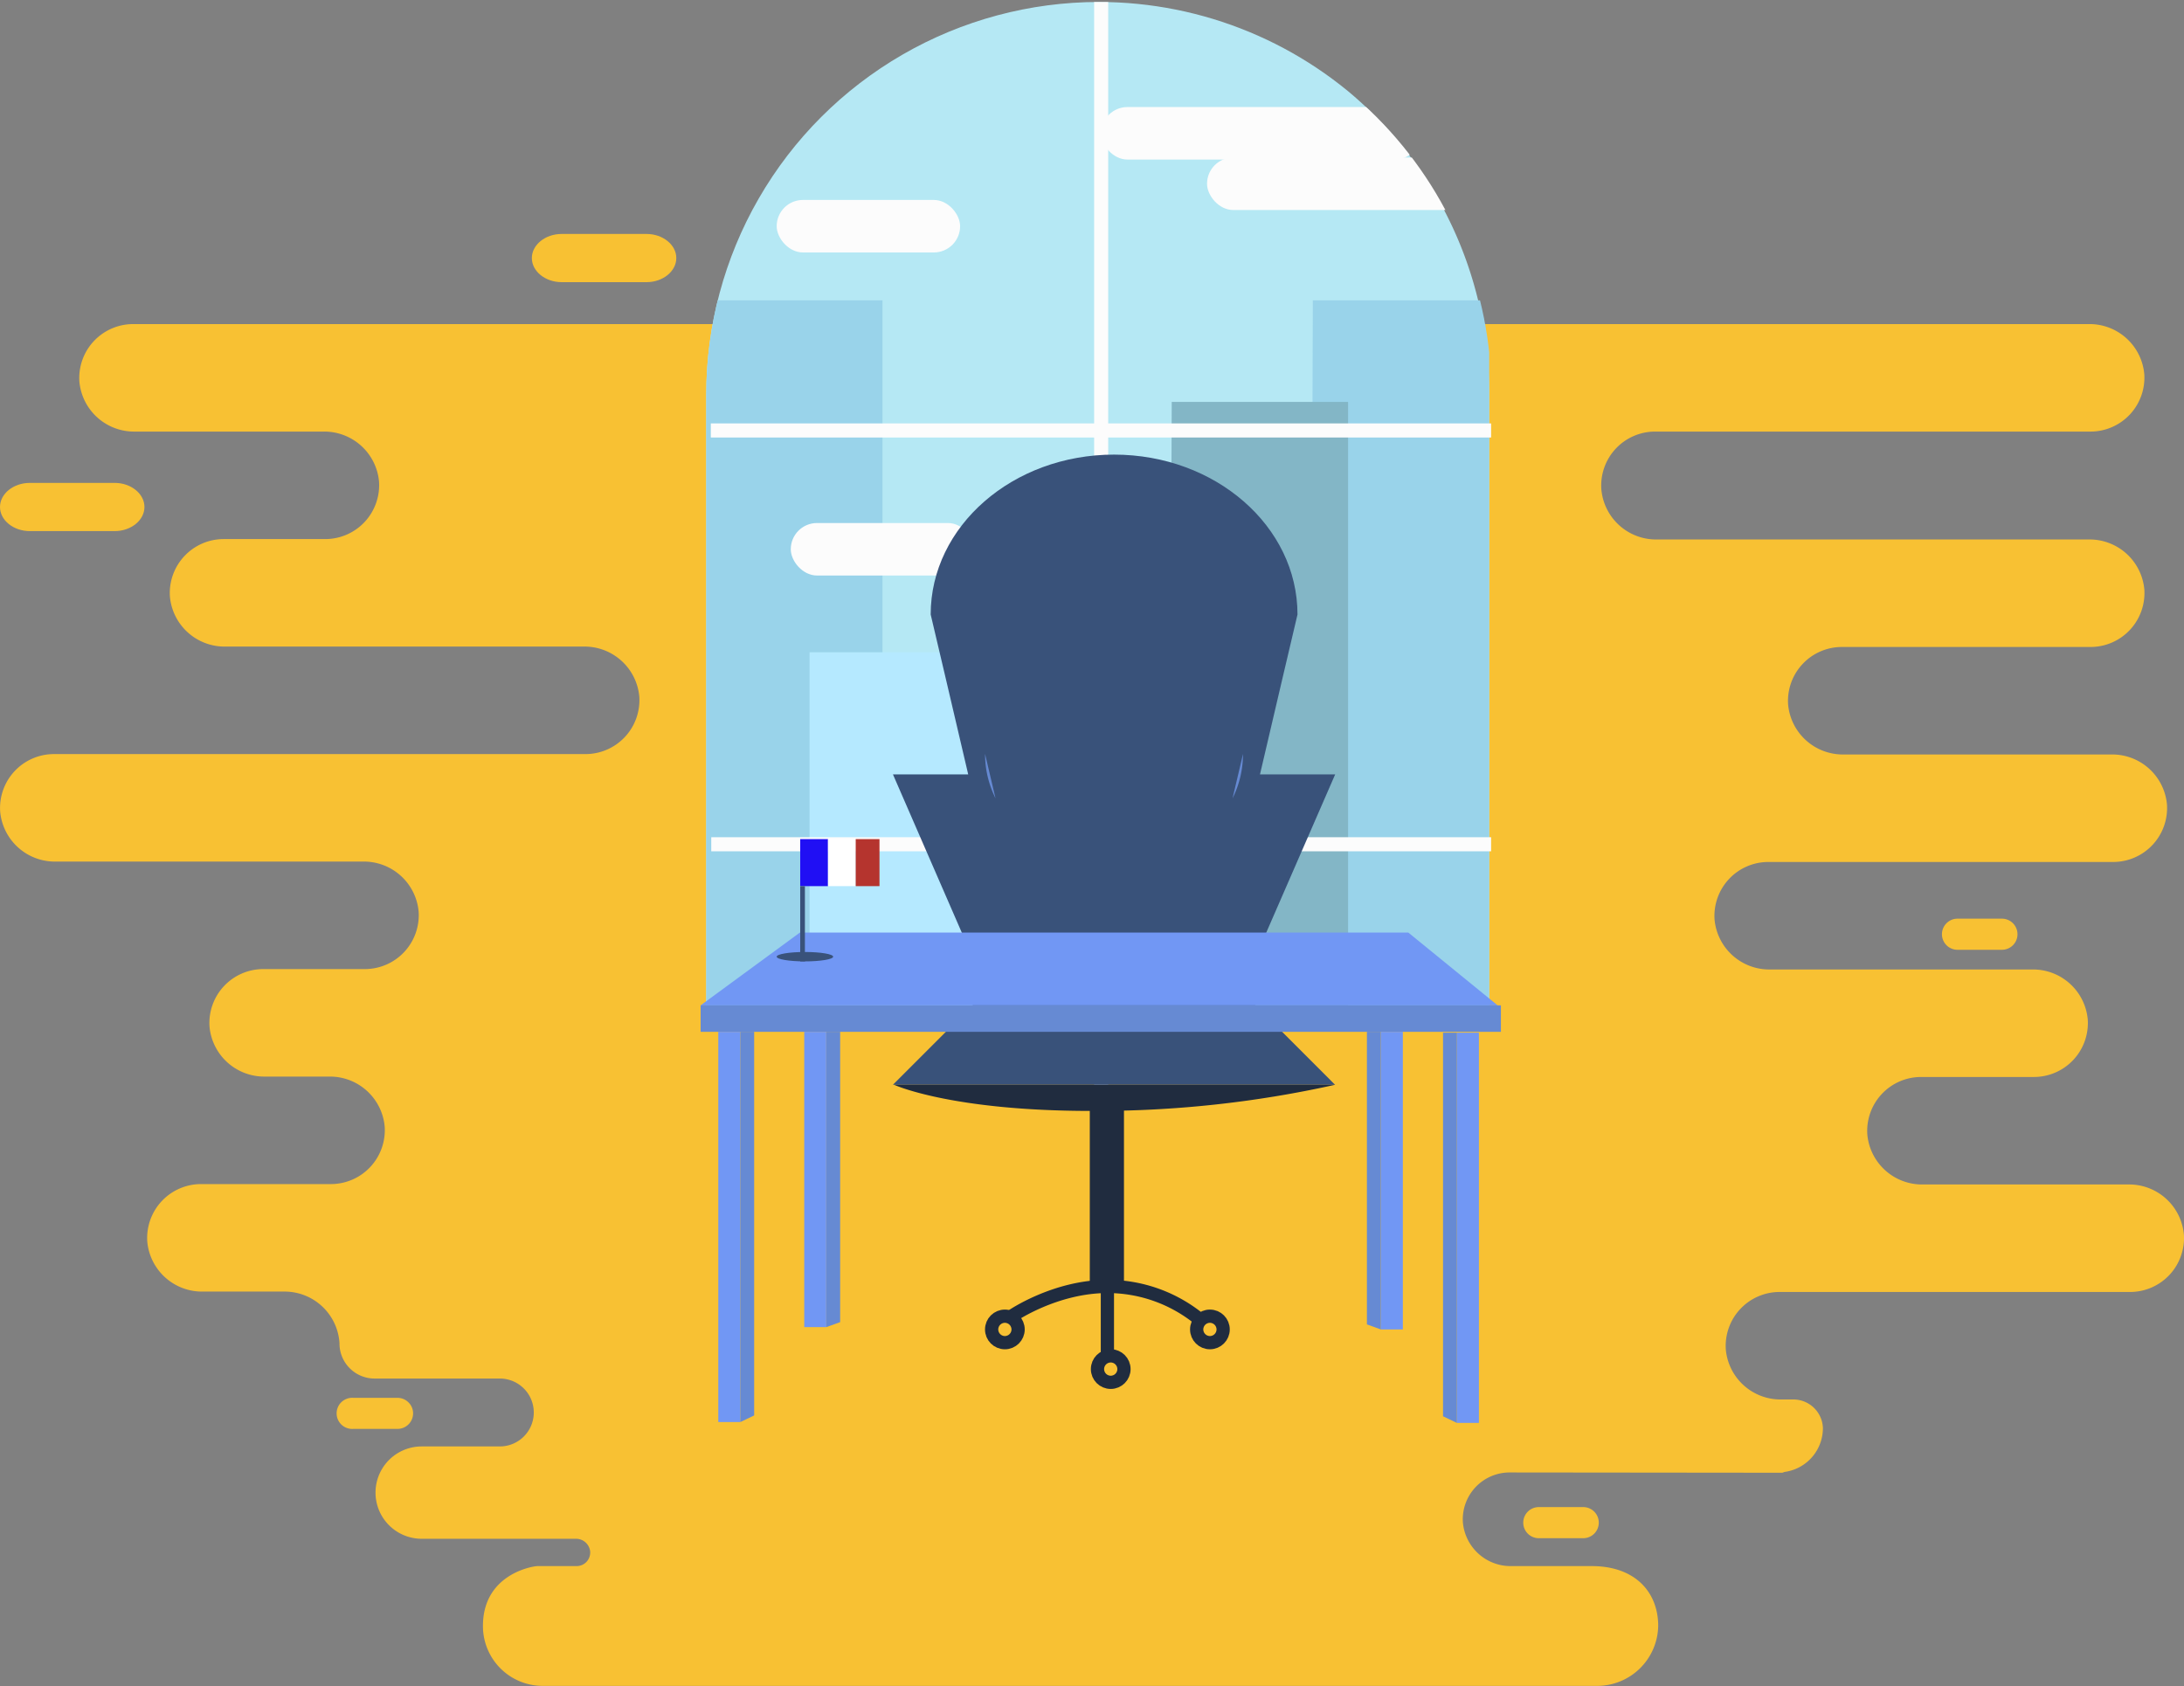 <svg id="Calque_1" data-name="Calque 1" xmlns="http://www.w3.org/2000/svg" xmlns:xlink="http://www.w3.org/1999/xlink" viewBox="0 0 386 298.02"><rect x="0" y="0" width="386" height="298.02" fill="#808080" stroke="none"/><defs><style>.cls-1,.cls-10,.cls-14,.cls-9{fill:none;}.cls-2{fill:#f8c133;}.cls-3{clip-path:url(#clip-path);}.cls-4{fill:#b5e8f4;}.cls-5{fill:#99d3ea;}.cls-6{fill:#83b6c6;}.cls-7{fill:#fcfcfc;}.cls-8{fill:#b5e9ff;}.cls-10,.cls-9{stroke:#fcfcfc;stroke-miterlimit:10;}.cls-9{stroke-width:2.49px;}.cls-10{stroke-width:2.49px;}.cls-11{fill:#39527a;}.cls-12{fill:#668ad3;}.cls-13{fill:#202c3f;}.cls-14{stroke:#202c3f;stroke-linecap:round;stroke-linejoin:round;stroke-width:2.34px;}.cls-15{fill:#7197f4;}.cls-16{fill:#200ff4;}.cls-17{fill:#fff;}.cls-18{fill:#b5342e;}</style><clipPath id="clip-path" transform="translate(-14.18 -189.75)"><path class="cls-1" d="M208.39,190.1h0a69.4,69.4,0,0,1,69.4,69.4V372.14a0,0,0,0,1,0,0H139a0,0,0,0,1,0,0V259.51A69.4,69.4,0,0,1,208.39,190.1Z"/></clipPath></defs><path class="cls-2" d="M286.15,456.12a2.75,2.75,0,0,0,0,5.5H294a2.75,2.75,0,0,0,0-5.5Z" transform="translate(-14.18 -189.75)"/><path class="cls-2" d="M360.15,352.12a2.75,2.75,0,0,0,0,5.5H368a2.75,2.75,0,0,0,0-5.5Z" transform="translate(-14.18 -189.75)"/><path class="cls-2" d="M19.45,275.1c-2.9,0-5.27,1.92-5.27,4.26s2.37,4.26,5.27,4.26h15c2.89,0,5.26-1.92,5.26-4.26s-2.37-4.26-5.26-4.26Z" transform="translate(-14.18 -189.75)"/><path class="cls-2" d="M113.45,231.1c-2.9,0-5.27,1.92-5.27,4.26s2.37,4.26,5.27,4.26h15c2.89,0,5.26-1.92,5.26-4.26s-2.37-4.26-5.26-4.26Z" transform="translate(-14.18 -189.75)"/><path class="cls-2" d="M87.19,439.55a2.7,2.7,0,0,0-.81-1.93,2.75,2.75,0,0,0-1.94-.81H76.59a2.75,2.75,0,1,0,0,5.49h7.85A2.75,2.75,0,0,0,87.19,439.55Z" transform="translate(-14.18 -189.75)"/><path class="cls-2" d="M328.86,434.39h0Z" transform="translate(-14.18 -189.75)"/><path class="cls-2" d="M400.16,407.94a9.53,9.53,0,0,1-9.48,10.16h-62a9.53,9.53,0,0,0-9.48,10.17A9.71,9.71,0,0,0,329,437.1h2.07a5.23,5.23,0,0,1,5.29,5v.06a7.82,7.82,0,0,1-6.79,7.75l-.38.14L281,450a8.28,8.28,0,0,0-8.27,8.82,8.47,8.47,0,0,0,8.55,7.73H295.5c7.82,0,11.75,4.74,11.75,10.57a10.79,10.79,0,0,1-10.79,10.6H110.13a10.56,10.56,0,0,1-10.59-10.27c-.21-9.48,8.84-10.9,9.63-10.9h6.91a2.4,2.4,0,0,0,2.4-2.64,2.51,2.51,0,0,0-2.54-2.19H88.71a8.16,8.16,0,0,1,0-16.32h13.81a6,6,0,0,0,0-12H80.32a6.2,6.2,0,0,1-6.14-6.15c0-.05,0-.1,0-.15a9.72,9.72,0,0,0-9.82-9.07H50a9.71,9.71,0,0,1-9.79-8.83,9.53,9.53,0,0,1,9.48-10.17h23a9.53,9.53,0,0,0,9.48-10.16,9.71,9.71,0,0,0-9.79-8.84H61a9.71,9.71,0,0,1-9.79-8.83,9.53,9.53,0,0,1,9.48-10.17h18a9.53,9.53,0,0,0,9.48-10.16,9.71,9.71,0,0,0-9.79-8.84H24a9.71,9.71,0,0,1-9.79-8.83,9.53,9.53,0,0,1,9.48-10.17h94a9.53,9.53,0,0,0,9.48-10.16,9.71,9.71,0,0,0-9.79-8.84H54a9.71,9.71,0,0,1-9.79-8.83,9.53,9.53,0,0,1,9.48-10.17h18a9.53,9.53,0,0,0,9.48-10.16,9.71,9.71,0,0,0-9.79-8.84H38a9.71,9.71,0,0,1-9.79-8.83,9.53,9.53,0,0,1,9.48-10.17H383.37a9.71,9.71,0,0,1,9.79,8.84,9.53,9.53,0,0,1-9.48,10.16h-77a9.53,9.53,0,0,0-9.48,10.17A9.71,9.71,0,0,0,307,285.1h76.38a9.71,9.71,0,0,1,9.79,8.84,9.53,9.53,0,0,1-9.48,10.16h-44a9.53,9.53,0,0,0-9.48,10.17A9.71,9.71,0,0,0,340,323.1h47.38a9.71,9.71,0,0,1,9.79,8.84,9.53,9.53,0,0,1-9.48,10.16h-61a9.53,9.53,0,0,0-9.48,10.17A9.71,9.71,0,0,0,327,361.1h46.38a9.71,9.71,0,0,1,9.79,8.84,9.53,9.53,0,0,1-9.48,10.16h-20a9.53,9.53,0,0,0-9.48,10.17A9.71,9.71,0,0,0,354,399.1h36.38A9.71,9.71,0,0,1,400.16,407.94Z" transform="translate(-14.18 -189.75)"/><g class="cls-3"><path class="cls-4" d="M193.79,0h0a69.4,69.4,0,0,1,69.4,69.4V182a0,0,0,0,1,0,0H124.39a0,0,0,0,1,0,0V69.4A69.4,69.4,0,0,1,193.79,0Z"/><polygon class="cls-5" points="124.8 53.08 155.97 53.08 155.97 182.03 124.39 182.03 124.8 53.08"/><polygon class="cls-5" points="232.03 53.08 263.2 53.08 263.2 182.03 231.61 182.03 232.03 53.08"/><polygon class="cls-6" points="207.09 71.03 238.26 71.03 238.26 182.03 206.68 182.03 207.09 71.03"/><rect class="cls-7" x="213.33" y="27.84" width="56.52" height="9.28" rx="4.64"/><rect class="cls-7" x="194.62" y="18.92" width="56.52" height="9.28" rx="4.64"/><rect class="cls-7" x="137.27" y="35.34" width="32.42" height="9.28" rx="4.64"/><rect class="cls-7" x="182.16" y="83.16" width="32.42" height="9.28" rx="4.64"/><rect class="cls-7" x="139.76" y="92.44" width="32.42" height="9.28" rx="4.64"/><polygon class="cls-8" points="143.08 181.68 143.08 115.29 201.27 115.29 201.27 182.03 143.08 181.68"/></g><line class="cls-9" x1="194.62" y1="0.36" x2="194.62" y2="212.31"/><line class="cls-10" x1="125.63" y1="76.08" x2="263.54" y2="76.08"/><line class="cls-9" x1="125.71" y1="149.22" x2="263.54" y2="149.22"/><path class="cls-11" d="M233.51,364.84l16.62,16.63H172l16.63-16.63L172,326.62h13.3l-4-17.09-2.63-11.17c0-15.61,14.51-28.26,32.41-28.26s32.42,12.65,32.42,28.26l-2.63,11.17-4,17.09h13.29Z" transform="translate(-14.18 -189.75)"/><path class="cls-12" d="M188.28,323l1.85,7.85A17.48,17.48,0,0,1,188.28,323Z" transform="translate(-14.18 -189.75)"/><path class="cls-12" d="M233.87,323a17.61,17.61,0,0,1-1.85,7.85Z" transform="translate(-14.18 -189.75)"/><path class="cls-13" d="M172.18,381.47s10,4.63,34.85,4.63a193.78,193.78,0,0,0,43.15-4.63Z" transform="translate(-14.18 -189.75)"/><rect class="cls-13" x="192.61" y="194.06" width="6.04" height="33.9"/><path class="cls-14" d="M193,422.38s7.59-5.26,16.95-5.26A25.68,25.68,0,0,1,226.27,423" transform="translate(-14.18 -189.75)"/><line class="cls-14" x1="195.72" y1="226.79" x2="195.72" y2="239.06"/><circle class="cls-14" cx="177.6" cy="234.97" r="2.34"/><circle class="cls-14" cx="196.31" cy="241.98" r="2.34"/><circle class="cls-14" cx="213.84" cy="234.97" r="2.34"/><polygon class="cls-15" points="141.37 164.83 248.91 164.83 264.69 177.69 123.83 177.69 141.37 164.83"/><rect class="cls-12" x="123.83" y="177.69" width="141.44" height="4.68"/><rect class="cls-15" x="126.95" y="182.37" width="3.9" height="68.97"/><polygon class="cls-12" points="133.29 182.37 133.29 250.17 130.85 251.34 130.85 182.37 133.29 182.37"/><rect class="cls-15" x="142.14" y="182.37" width="3.9" height="52.19"/><polygon class="cls-12" points="148.49 182.37 148.49 233.68 146.04 234.56 146.04 182.37 148.49 182.37"/><rect class="cls-15" x="257.48" y="182.52" width="3.9" height="68.97"/><polygon class="cls-12" points="255.04 182.52 255.04 250.32 257.48 251.49 257.48 182.52 255.04 182.52"/><rect class="cls-15" x="244.04" y="182.37" width="3.9" height="52.6"/><polygon class="cls-12" points="241.59 182.37 241.59 234.08 244.04 234.97 244.04 182.37 241.59 182.37"/><rect class="cls-16" x="141.43" y="148.31" width="4.91" height="8.31"/><rect class="cls-17" x="146.34" y="148.31" width="4.91" height="8.31"/><rect class="cls-18" x="151.24" y="148.31" width="4.2" height="8.31"/><rect class="cls-11" x="141.43" y="156.62" width="0.83" height="13.3"/><ellipse class="cls-11" cx="142.26" cy="169.09" rx="4.99" ry="0.83"/></svg>